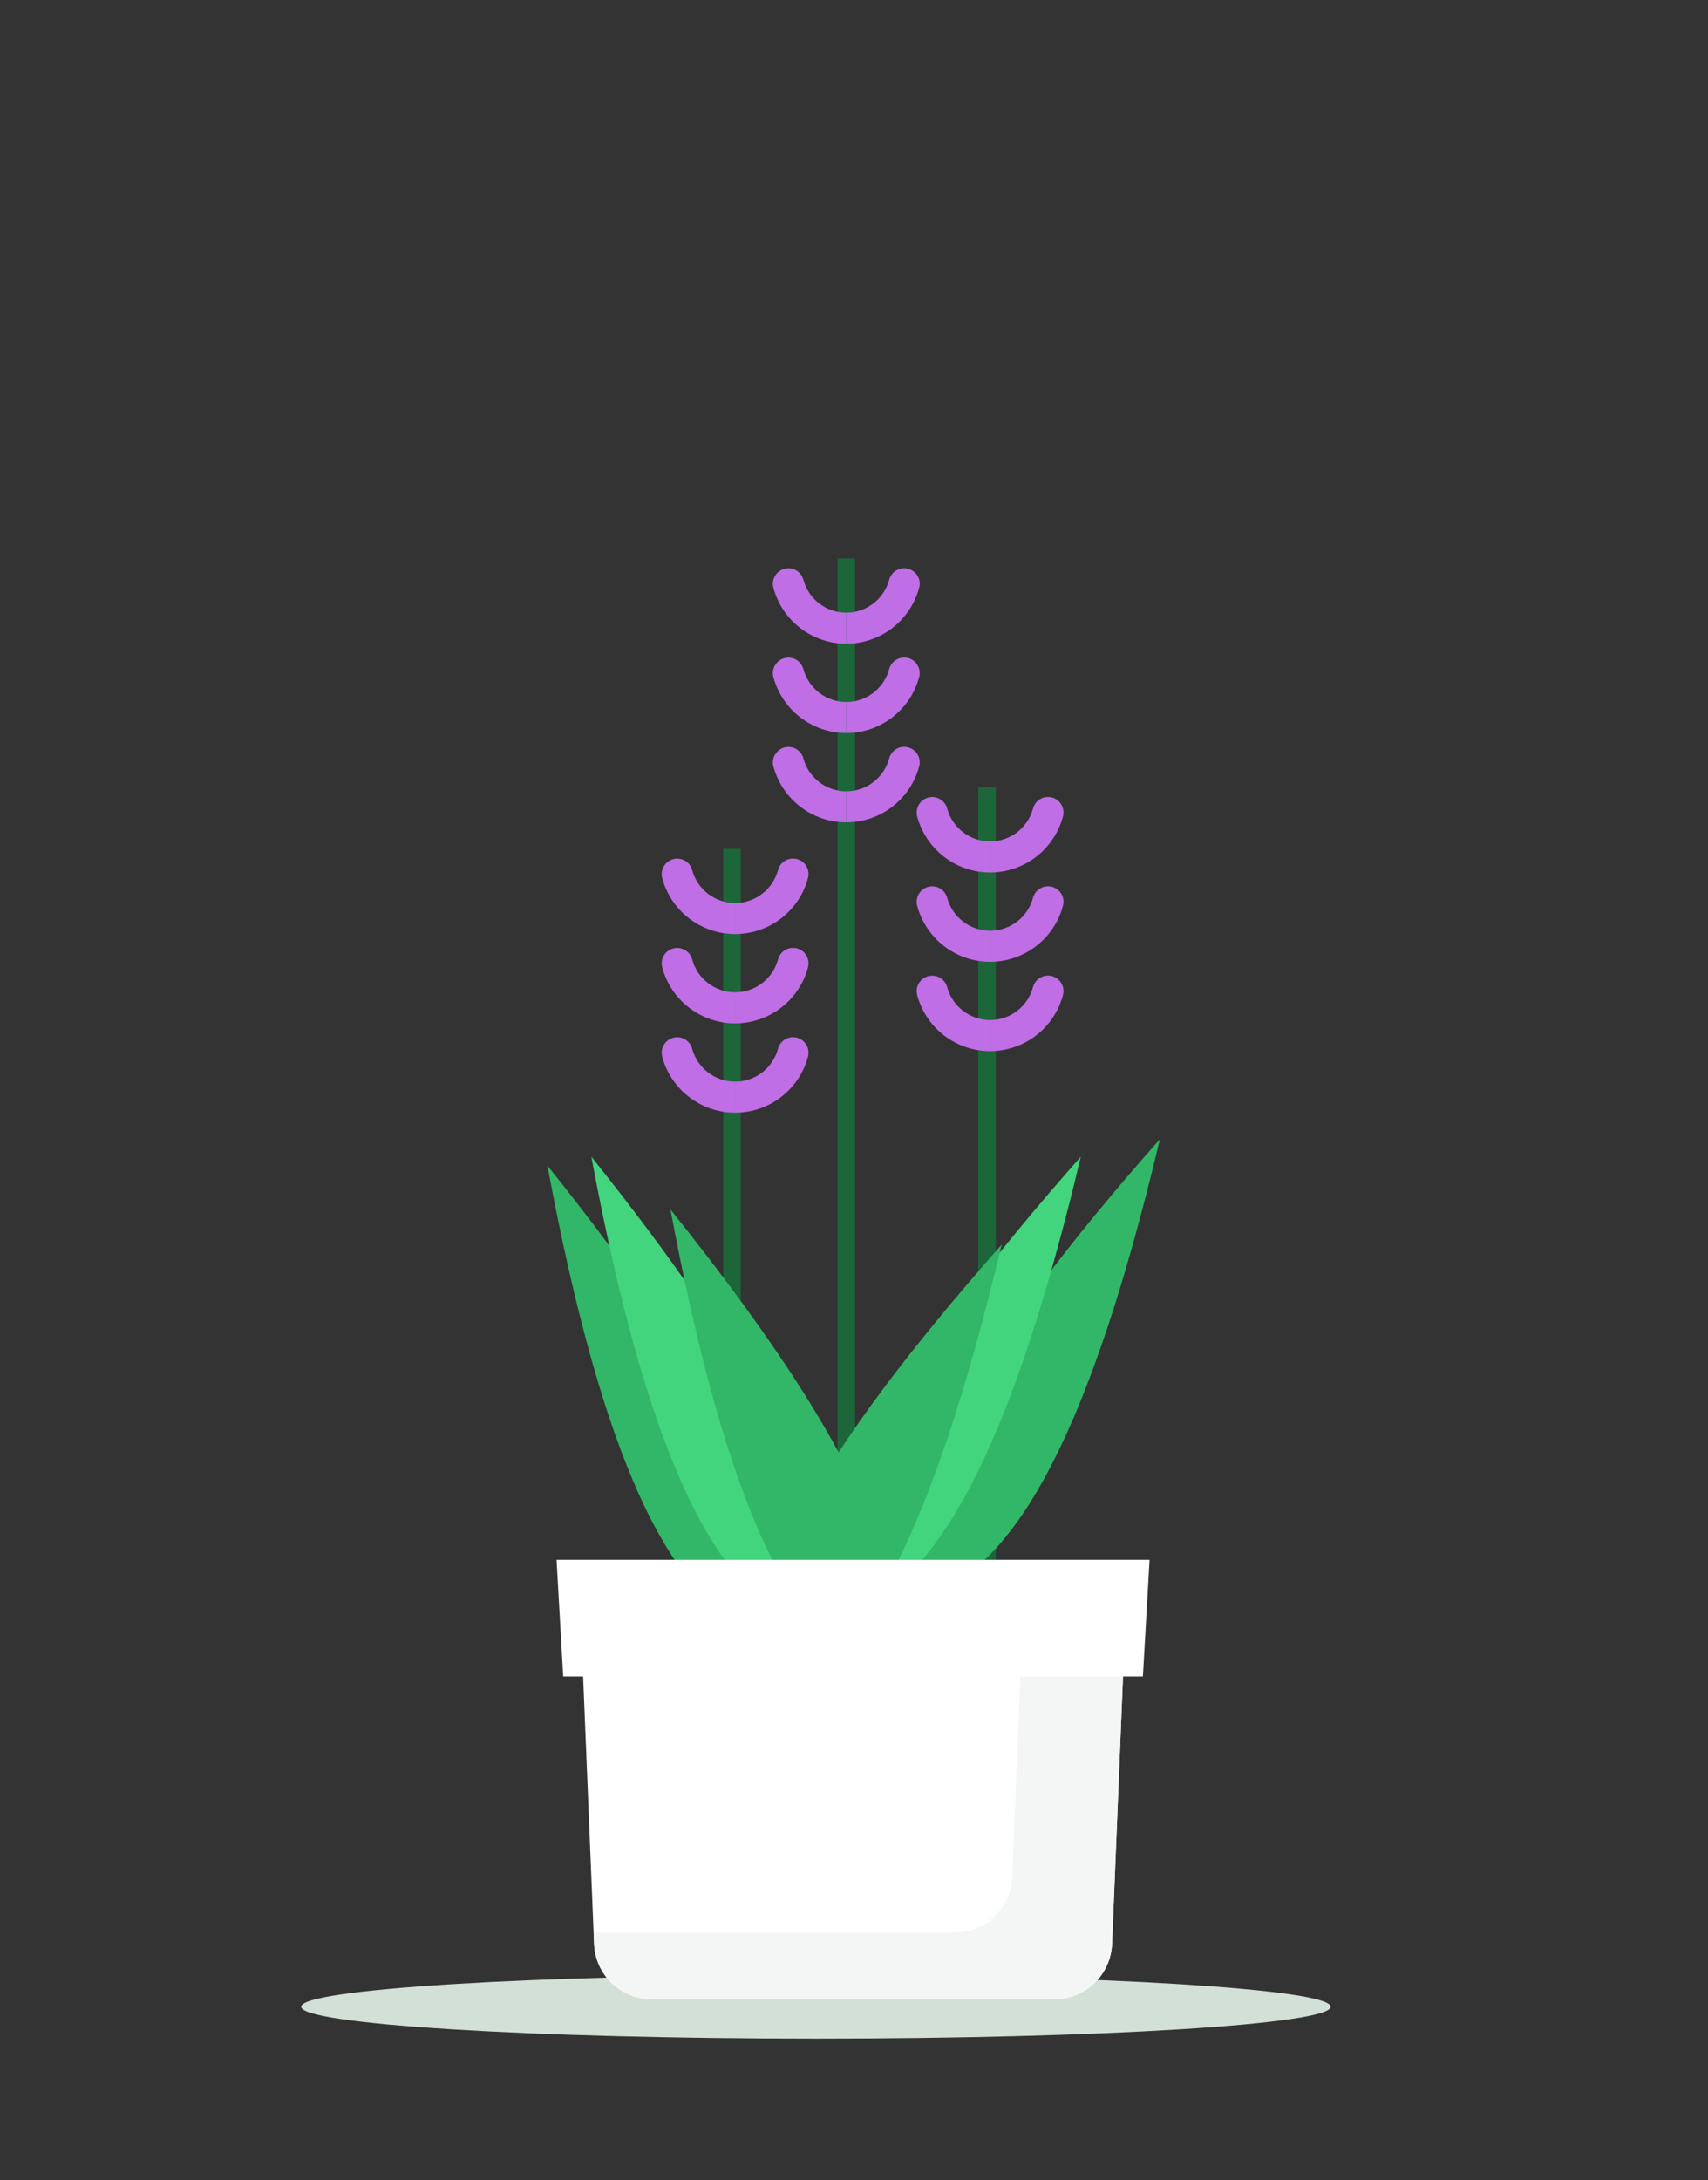 <svg width="254" height="324" viewBox="0 0 254 324" fill="none" xmlns="http://www.w3.org/2000/svg">
<rect x="0" y="0" width="254" height="324" fill="#333333" stroke="none"/>
<path d="M121.339 302.991C163.615 302.991 197.888 300.87 197.888 298.252C197.888 295.635 163.615 293.514 121.339 293.514C79.062 293.514 44.79 295.635 44.79 298.252C44.79 300.87 79.062 302.991 121.339 302.991Z" fill="#D3E0D7"/>
<rect x="124.552" y="82.996" width="2.615" height="149.062" fill="#1C663A"/>
<rect x="145.473" y="116.993" width="2.615" height="115.065" fill="#1C663A"/>
<rect x="107.553" y="126.146" width="2.615" height="105.912" fill="#1C663A"/>
<path d="M172.495 169.296C162.279 212.29 151.151 233.303 137.353 237.345C132.379 222.09 145.567 199.775 172.495 169.296V169.296Z" fill="#32B768"/>
<path d="M160.727 171.911C150.511 214.905 139.383 235.918 125.585 239.96C120.611 224.705 133.799 202.39 160.727 171.911V171.911Z" fill="#42D57D"/>
<path d="M148.959 184.986C138.743 227.981 127.615 248.994 113.817 253.035C108.843 237.781 122.031 215.466 148.959 184.986V184.986Z" fill="#32B768"/>
<path d="M81.402 173.218C106.808 204.971 118.897 227.905 113.19 242.897C99.605 238.191 89.513 216.664 81.402 173.218V173.218Z" fill="#32B768"/>
<path d="M87.94 171.911C113.346 203.664 125.435 226.598 119.728 241.59C106.142 236.883 96.05 215.356 87.94 171.911V171.911Z" fill="#42D57D"/>
<path d="M99.708 179.756C125.114 211.509 137.203 234.443 131.495 249.435C117.91 244.728 107.818 223.201 99.708 179.756V179.756Z" fill="#32B768"/>
<path d="M167.02 248.667V248.752L165.375 288.922C165.286 291.13 164.346 293.218 162.752 294.749C161.158 296.28 159.034 297.136 156.824 297.137H96.9C94.69 297.136 92.566 296.28 90.972 294.749C89.379 293.218 88.438 291.13 88.349 288.922L86.699 248.752V248.667H167.02Z" fill="white"/>
<path d="M151.755 248.667L150.512 279.013C150.422 281.221 149.482 283.309 147.889 284.84C146.295 286.371 144.171 287.227 141.961 287.228H88.279L88.349 288.922C88.438 291.13 89.379 293.218 90.972 294.749C92.566 296.28 94.69 297.136 96.9 297.137H156.824C159.034 297.136 161.158 296.28 162.752 294.749C164.346 293.218 165.286 291.13 165.375 288.922L167.02 248.752V248.667H151.755Z" fill="#F4F6F6"/>
<path d="M82.765 231.822L83.756 249.162H169.963L170.954 231.822H82.765Z" fill="white"/>
<path d="M134.461 84.455C134.813 84.454 135.16 84.533 135.476 84.686C135.792 84.84 136.069 85.063 136.286 85.34C136.502 85.617 136.652 85.94 136.724 86.284C136.796 86.628 136.788 86.984 136.702 87.325C136.068 89.719 134.66 91.835 132.697 93.346C130.735 94.856 128.328 95.675 125.852 95.675V91.06C127.306 91.06 128.719 90.581 129.873 89.696C131.027 88.812 131.856 87.571 132.233 86.167C132.365 85.676 132.654 85.243 133.057 84.933C133.46 84.624 133.953 84.456 134.461 84.455V84.455Z" fill="#BF6EE5"/>
<path d="M125.852 91.06V95.675C123.376 95.674 120.969 94.855 119.007 93.345C117.044 91.835 115.636 89.718 115.002 87.325C114.856 86.735 114.949 86.111 115.261 85.589C115.572 85.067 116.077 84.689 116.665 84.537C117.253 84.385 117.878 84.47 118.403 84.775C118.929 85.08 119.313 85.58 119.472 86.167C119.849 87.57 120.678 88.811 121.832 89.695C122.985 90.58 124.398 91.06 125.852 91.06V91.06Z" fill="#BF6EE5"/>
<path d="M125.852 104.334V108.949C123.376 108.949 120.969 108.13 119.007 106.619C117.044 105.109 115.636 102.993 115.002 100.599C114.856 100.009 114.949 99.386 115.261 98.864C115.572 98.342 116.077 97.964 116.665 97.811C117.253 97.659 117.878 97.745 118.403 98.05C118.929 98.355 119.313 98.855 119.472 99.441C119.849 100.845 120.678 102.085 121.832 102.97C122.985 103.855 124.398 104.334 125.852 104.334V104.334Z" fill="#BF6EE5"/>
<path d="M134.461 97.729C134.813 97.728 135.16 97.807 135.476 97.96C135.792 98.113 136.069 98.337 136.286 98.614C136.502 98.891 136.652 99.214 136.724 99.558C136.796 99.902 136.788 100.258 136.702 100.599C136.068 102.992 134.66 105.109 132.697 106.62C130.735 108.13 128.328 108.949 125.852 108.949V104.334C127.306 104.334 128.719 103.855 129.873 102.97C131.027 102.086 131.856 100.845 132.233 99.441C132.365 98.95 132.654 98.517 133.057 98.207C133.46 97.898 133.953 97.73 134.461 97.729V97.729Z" fill="#BF6EE5"/>
<path d="M134.461 111.003C134.813 111.002 135.16 111.081 135.476 111.234C135.792 111.387 136.069 111.611 136.286 111.888C136.502 112.165 136.652 112.488 136.724 112.832C136.796 113.176 136.788 113.532 136.702 113.873C136.068 116.266 134.66 118.383 132.697 119.894C130.735 121.404 128.328 122.223 125.852 122.223V117.608C127.306 117.608 128.719 117.129 129.873 116.244C131.027 115.36 131.856 114.119 132.233 112.715C132.365 112.224 132.654 111.791 133.057 111.481C133.46 111.172 133.953 111.004 134.461 111.003V111.003Z" fill="#BF6EE5"/>
<path d="M125.852 117.608V122.223C123.376 122.223 120.969 121.404 119.007 119.893C117.044 118.383 115.636 116.267 115.002 113.873C114.856 113.283 114.949 112.659 115.261 112.138C115.572 111.616 116.077 111.238 116.665 111.085C117.253 110.933 117.878 111.019 118.403 111.324C118.929 111.629 119.313 112.129 119.472 112.715C119.849 114.119 120.678 115.359 121.832 116.244C122.985 117.129 124.398 117.608 125.852 117.608Z" fill="#BF6EE5"/>
<path d="M155.846 118.452C156.198 118.45 156.545 118.529 156.861 118.683C157.177 118.836 157.454 119.06 157.671 119.337C157.887 119.614 158.037 119.937 158.109 120.281C158.181 120.625 158.173 120.981 158.087 121.321C157.453 123.715 156.045 125.832 154.082 127.342C152.12 128.853 149.713 129.672 147.237 129.672V125.057C148.69 125.057 150.104 124.578 151.258 123.693C152.411 122.808 153.241 121.568 153.618 120.164C153.749 119.673 154.039 119.239 154.442 118.93C154.845 118.62 155.338 118.452 155.846 118.452V118.452Z" fill="#BF6EE5"/>
<path d="M147.237 125.056V129.671C144.76 129.671 142.354 128.852 140.392 127.341C138.429 125.831 137.021 123.715 136.387 121.321C136.241 120.731 136.334 120.108 136.646 119.586C136.957 119.064 137.461 118.686 138.05 118.533C138.638 118.381 139.262 118.467 139.788 118.772C140.314 119.077 140.698 119.577 140.857 120.163C141.234 121.567 142.063 122.807 143.217 123.692C144.37 124.577 145.783 125.056 147.237 125.056V125.056Z" fill="#BF6EE5"/>
<path d="M147.237 138.331V142.946C144.76 142.945 142.354 142.126 140.392 140.616C138.429 139.106 137.021 136.989 136.387 134.596C136.241 134.006 136.334 133.382 136.646 132.86C136.957 132.338 137.461 131.96 138.05 131.808C138.638 131.656 139.262 131.741 139.788 132.046C140.314 132.351 140.698 132.851 140.857 133.438C141.234 134.842 142.063 136.082 143.217 136.967C144.37 137.851 145.783 138.331 147.237 138.331V138.331Z" fill="#BF6EE5"/>
<path d="M155.846 131.726C156.198 131.724 156.545 131.803 156.861 131.957C157.177 132.11 157.454 132.334 157.671 132.611C157.887 132.888 158.037 133.211 158.109 133.555C158.181 133.899 158.173 134.255 158.087 134.595C157.452 136.989 156.045 139.106 154.082 140.616C152.12 142.126 149.713 142.945 147.237 142.946V138.331C148.69 138.331 150.104 137.852 151.258 136.967C152.411 136.082 153.241 134.842 153.618 133.438C153.749 132.947 154.039 132.513 154.442 132.204C154.845 131.894 155.338 131.726 155.846 131.726V131.726Z" fill="#BF6EE5"/>
<path d="M155.846 145C156.198 144.998 156.545 145.077 156.861 145.231C157.177 145.384 157.454 145.608 157.671 145.885C157.887 146.162 158.037 146.485 158.109 146.829C158.181 147.173 158.173 147.529 158.087 147.869C157.452 150.263 156.045 152.38 154.082 153.89C152.12 155.401 149.713 156.219 147.237 156.22V151.605C148.69 151.605 150.104 151.126 151.258 150.241C152.411 149.356 153.241 148.116 153.618 146.712C153.749 146.221 154.039 145.787 154.442 145.478C154.845 145.168 155.338 145 155.846 145V145Z" fill="#BF6EE5"/>
<path d="M147.237 151.605V156.22C144.76 156.219 142.354 155.4 140.392 153.89C138.429 152.38 137.021 150.263 136.387 147.87C136.241 147.28 136.334 146.656 136.646 146.134C136.957 145.612 137.461 145.234 138.05 145.082C138.638 144.929 139.262 145.015 139.788 145.32C140.314 145.625 140.698 146.125 140.857 146.712C141.234 148.115 142.063 149.356 143.217 150.24C144.37 151.125 145.783 151.605 147.237 151.605Z" fill="#BF6EE5"/>
<path d="M117.927 127.605C118.279 127.603 118.626 127.682 118.942 127.836C119.258 127.989 119.535 128.213 119.751 128.49C119.968 128.767 120.118 129.09 120.19 129.434C120.262 129.778 120.254 130.134 120.167 130.474C119.533 132.868 118.125 134.985 116.163 136.495C114.201 138.006 111.794 138.825 109.317 138.825V134.21C110.771 134.21 112.185 133.731 113.338 132.846C114.492 131.961 115.322 130.721 115.699 129.317C115.83 128.826 116.12 128.392 116.523 128.083C116.925 127.773 117.419 127.605 117.927 127.605V127.605Z" fill="#BF6EE5"/>
<path d="M109.317 134.209V138.824C106.841 138.824 104.435 138.005 102.472 136.494C100.51 134.984 99.102 132.868 98.468 130.474C98.322 129.884 98.415 129.261 98.726 128.739C99.038 128.217 99.542 127.839 100.13 127.686C100.719 127.534 101.343 127.62 101.869 127.925C102.394 128.23 102.778 128.73 102.938 129.316C103.315 130.72 104.144 131.96 105.298 132.845C106.451 133.73 107.864 134.209 109.317 134.209V134.209Z" fill="#BF6EE5"/>
<path d="M109.317 147.484V152.099C106.841 152.098 104.435 151.279 102.472 149.769C100.51 148.259 99.102 146.142 98.468 143.749C98.322 143.159 98.415 142.535 98.726 142.013C99.038 141.491 99.542 141.113 100.13 140.961C100.719 140.808 101.343 140.894 101.869 141.199C102.394 141.504 102.778 142.004 102.938 142.591C103.315 143.995 104.144 145.235 105.298 146.119C106.451 147.004 107.864 147.484 109.317 147.484V147.484Z" fill="#BF6EE5"/>
<path d="M117.927 140.879C118.279 140.877 118.626 140.956 118.942 141.11C119.258 141.263 119.535 141.487 119.751 141.764C119.968 142.041 120.118 142.364 120.19 142.708C120.262 143.052 120.254 143.408 120.167 143.748C119.533 146.142 118.125 148.259 116.163 149.769C114.201 151.279 111.794 152.098 109.317 152.098V147.484C110.771 147.484 112.185 147.005 113.338 146.12C114.492 145.235 115.322 143.995 115.699 142.591C115.83 142.1 116.12 141.666 116.523 141.357C116.925 141.047 117.419 140.879 117.927 140.879V140.879Z" fill="#BF6EE5"/>
<path d="M117.927 154.153C118.279 154.151 118.626 154.23 118.942 154.384C119.258 154.537 119.535 154.761 119.751 155.038C119.968 155.315 120.118 155.638 120.19 155.982C120.262 156.326 120.254 156.682 120.167 157.022C119.533 159.416 118.125 161.533 116.163 163.043C114.201 164.553 111.794 165.372 109.317 165.373V160.758C110.771 160.758 112.185 160.279 113.338 159.394C114.492 158.509 115.322 157.269 115.699 155.865C115.83 155.374 116.12 154.94 116.523 154.631C116.925 154.321 117.419 154.153 117.927 154.153V154.153Z" fill="#BF6EE5"/>
<path d="M109.317 160.758V165.373C106.841 165.372 104.435 164.553 102.472 163.043C100.51 161.533 99.102 159.416 98.468 157.023C98.322 156.432 98.415 155.809 98.726 155.287C99.038 154.765 99.542 154.387 100.13 154.235C100.719 154.082 101.343 154.168 101.869 154.473C102.394 154.778 102.778 155.278 102.938 155.865C103.315 157.268 104.144 158.509 105.298 159.393C106.451 160.278 107.864 160.757 109.317 160.758Z" fill="#BF6EE5"/>
</svg>
